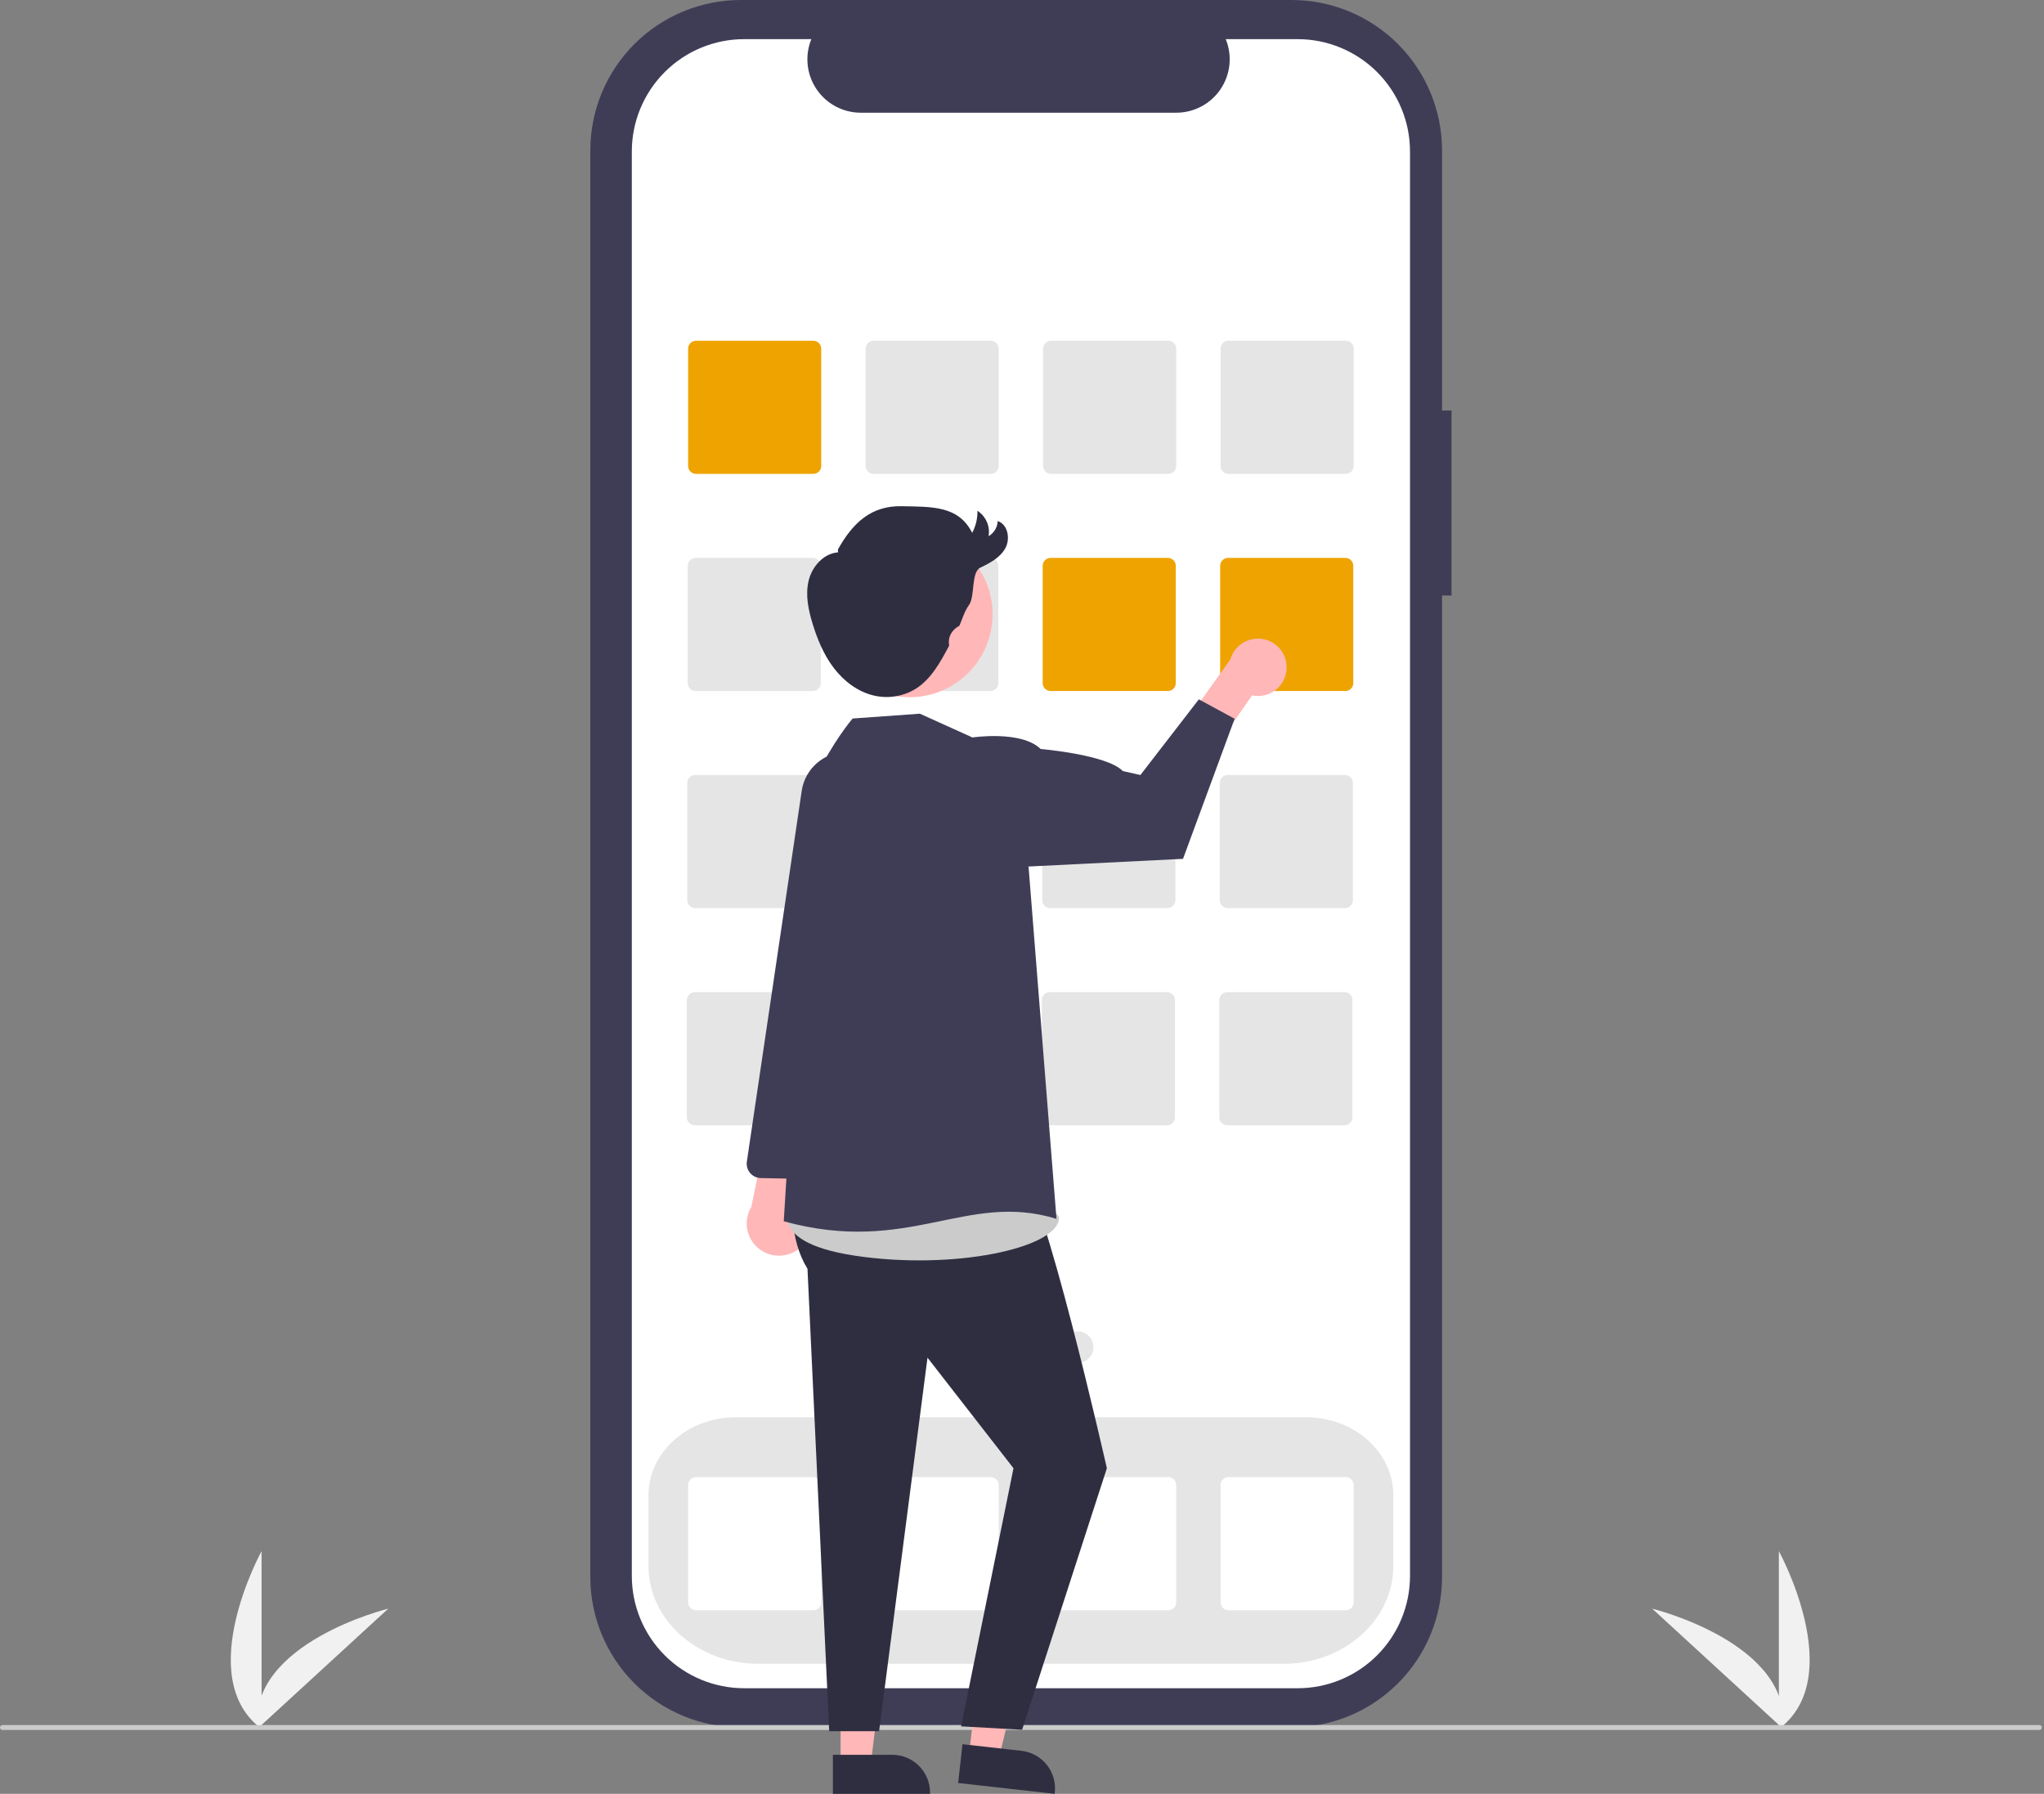 <svg width="547" height="480" viewBox="0 0 547 480" fill="none" xmlns="http://www.w3.org/2000/svg">
<rect x="0" y="0" width="547" height="480" fill="#808080" stroke="none"/>
<g clip-path="url(#clip0_2288_4686)">
<path d="M476.047 462.629V415.062C476.047 415.062 494.584 448.785 476.047 462.629Z" fill="#F1F1F1"/>
<path d="M477.193 462.621L442.152 430.453C442.152 430.453 479.531 439.603 477.193 462.621Z" fill="#F1F1F1"/>
<path d="M70.001 462.629V415.062C70.001 415.062 51.463 448.785 70.001 462.629Z" fill="#F1F1F1"/>
<path d="M68.855 462.621L103.896 430.453C103.896 430.453 66.517 439.603 68.855 462.621Z" fill="#F1F1F1"/>
<path d="M388.449 109.842H385.91V40.268C385.91 34.98 384.868 29.743 382.844 24.858C380.821 19.972 377.855 15.533 374.116 11.794C370.376 8.055 365.937 5.089 361.052 3.065C356.166 1.042 350.93 4.31758e-06 345.642 0H198.24C192.952 -1.12254e-05 187.716 1.042 182.831 3.065C177.945 5.089 173.506 8.055 169.767 11.794C166.028 15.533 163.062 19.972 161.038 24.858C159.014 29.743 157.973 34.979 157.973 40.267V421.956C157.973 432.635 162.215 442.878 169.767 450.429C177.318 457.981 187.561 462.223 198.24 462.223H345.642C356.322 462.223 366.564 457.981 374.115 450.429C381.667 442.878 385.91 432.636 385.91 421.956V159.365H388.449V109.842Z" fill="#3F3D56"/>
<path d="M347.265 10.476H328.024C328.909 12.646 329.247 14.999 329.008 17.33C328.769 19.66 327.96 21.896 326.653 23.841C325.347 25.785 323.582 27.379 321.514 28.48C319.446 29.582 317.139 30.159 314.797 30.159H230.352C228.009 30.159 225.702 29.582 223.635 28.481C221.567 27.379 219.802 25.785 218.495 23.841C217.188 21.896 216.38 19.66 216.141 17.33C215.902 14.999 216.24 12.646 217.124 10.476H199.153C191.178 10.476 183.529 13.644 177.89 19.284C172.25 24.923 169.082 32.572 169.082 40.547V421.676C169.082 425.625 169.86 429.535 171.371 433.184C172.882 436.832 175.097 440.147 177.89 442.939C180.682 445.732 183.997 447.947 187.646 449.458C191.294 450.969 195.204 451.747 199.153 451.747H347.265C351.214 451.747 355.125 450.969 358.773 449.458C362.421 447.947 365.736 445.732 368.529 442.939C371.321 440.147 373.536 436.832 375.047 433.184C376.559 429.535 377.336 425.625 377.336 421.676V40.547C377.336 36.599 376.559 32.688 375.047 29.04C373.536 25.391 371.321 22.076 368.529 19.284C365.736 16.491 362.421 14.277 358.773 12.765C355.125 11.254 351.214 10.476 347.265 10.476Z" fill="white"/>
<path d="M343.556 445.203H202.865C186.699 445.203 173.547 433.464 173.547 419.036V400.091C173.547 388.591 184.021 379.235 196.895 379.235H349.526C362.4 379.235 372.874 388.591 372.874 400.091V419.036C372.874 433.464 359.722 445.203 343.556 445.203Z" fill="#E5E5E5"/>
<path d="M217.652 126.804H186.269C185.707 126.803 185.168 126.58 184.77 126.182C184.373 125.785 184.149 125.246 184.148 124.684V93.301C184.149 92.738 184.373 92.2 184.77 91.802C185.168 91.404 185.707 91.181 186.269 91.18H217.652C218.214 91.181 218.753 91.404 219.151 91.802C219.548 92.2 219.772 92.738 219.772 93.301V124.684C219.772 125.246 219.548 125.785 219.151 126.182C218.753 126.58 218.214 126.803 217.652 126.804Z" fill="#EEA300"/>
<path d="M265.152 126.804H233.769C233.207 126.803 232.668 126.58 232.27 126.182C231.873 125.785 231.649 125.246 231.648 124.684V93.301C231.649 92.738 231.873 92.2 232.27 91.802C232.668 91.404 233.207 91.181 233.769 91.18H265.152C265.714 91.181 266.253 91.404 266.65 91.802C267.048 92.2 267.272 92.738 267.272 93.301V124.684C267.272 125.246 267.048 125.785 266.65 126.182C266.253 126.58 265.714 126.803 265.152 126.804Z" fill="#E5E5E5"/>
<path d="M312.652 126.804H281.269C280.707 126.803 280.168 126.58 279.77 126.182C279.373 125.785 279.149 125.246 279.148 124.684V93.301C279.149 92.738 279.373 92.2 279.77 91.802C280.168 91.404 280.707 91.181 281.269 91.18H312.652C313.214 91.181 313.753 91.404 314.15 91.802C314.548 92.2 314.772 92.738 314.772 93.301V124.684C314.772 125.246 314.548 125.785 314.15 126.182C313.753 126.58 313.214 126.803 312.652 126.804Z" fill="#E5E5E5"/>
<path d="M360.148 126.804H328.765C328.203 126.803 327.664 126.58 327.266 126.182C326.869 125.785 326.645 125.246 326.645 124.684V93.301C326.645 92.738 326.869 92.2 327.266 91.802C327.664 91.404 328.203 91.181 328.765 91.18H360.148C360.71 91.181 361.249 91.404 361.647 91.802C362.044 92.2 362.268 92.738 362.268 93.301V124.684C362.268 125.246 362.044 125.785 361.647 126.182C361.249 126.58 360.71 126.803 360.148 126.804Z" fill="#E5E5E5"/>
<path d="M217.542 184.905H186.16C185.597 184.904 185.058 184.681 184.661 184.283C184.263 183.885 184.04 183.347 184.039 182.784V151.401C184.04 150.839 184.263 150.3 184.661 149.903C185.058 149.505 185.597 149.282 186.16 149.281H217.542C218.105 149.282 218.644 149.505 219.041 149.903C219.439 150.3 219.662 150.839 219.663 151.401V182.784C219.662 183.347 219.439 183.885 219.041 184.283C218.644 184.681 218.105 184.904 217.542 184.905Z" fill="#E5E5E5"/>
<path d="M265.039 184.905H233.656C233.093 184.904 232.554 184.681 232.157 184.283C231.759 183.885 231.536 183.347 231.535 182.784V151.401C231.536 150.839 231.759 150.3 232.157 149.903C232.554 149.505 233.093 149.282 233.656 149.281H265.039C265.601 149.282 266.14 149.505 266.537 149.903C266.935 150.3 267.158 150.839 267.159 151.401V182.784C267.158 183.347 266.935 183.885 266.537 184.283C266.14 184.681 265.601 184.904 265.039 184.905Z" fill="#E5E5E5"/>
<path d="M312.539 184.905H281.156C280.593 184.904 280.054 184.681 279.657 184.283C279.259 183.885 279.036 183.347 279.035 182.784V151.401C279.036 150.839 279.259 150.3 279.657 149.903C280.054 149.505 280.593 149.282 281.156 149.281H312.539C313.101 149.282 313.64 149.505 314.037 149.903C314.435 150.3 314.658 150.839 314.659 151.401V182.784C314.658 183.347 314.435 183.885 314.037 184.283C313.64 184.681 313.101 184.904 312.539 184.905Z" fill="#EEA300"/>
<path d="M360.035 184.905H328.652C328.09 184.904 327.551 184.681 327.153 184.283C326.756 183.885 326.532 183.347 326.531 182.784V151.401C326.532 150.839 326.756 150.3 327.153 149.903C327.551 149.505 328.09 149.282 328.652 149.281H360.035C360.597 149.282 361.136 149.505 361.533 149.903C361.931 150.3 362.154 150.839 362.155 151.401V182.784C362.154 183.347 361.931 183.885 361.533 184.283C361.136 184.681 360.597 184.904 360.035 184.905Z" fill="#EEA300"/>
<path d="M217.429 243.006H186.046C185.484 243.005 184.945 242.781 184.548 242.384C184.15 241.986 183.926 241.447 183.926 240.885V209.502C183.926 208.94 184.15 208.401 184.548 208.004C184.945 207.606 185.484 207.382 186.046 207.382H217.429C217.991 207.382 218.53 207.606 218.928 208.004C219.325 208.401 219.549 208.94 219.55 209.502V240.885C219.549 241.447 219.325 241.986 218.928 242.384C218.53 242.781 217.991 243.005 217.429 243.006Z" fill="#E5E5E5"/>
<path d="M264.925 243.006H233.542C232.98 243.005 232.441 242.781 232.044 242.384C231.646 241.986 231.423 241.447 231.422 240.885V209.502C231.423 208.94 231.646 208.401 232.044 208.004C232.441 207.606 232.98 207.382 233.542 207.382H264.925C265.487 207.382 266.026 207.606 266.424 208.004C266.821 208.401 267.045 208.94 267.046 209.502V240.885C267.045 241.447 266.821 241.986 266.424 242.384C266.026 242.781 265.487 243.005 264.925 243.006Z" fill="#E5E5E5"/>
<path d="M312.425 243.006H281.042C280.48 243.005 279.941 242.781 279.544 242.384C279.146 241.986 278.923 241.447 278.922 240.885V209.502C278.923 208.94 279.146 208.401 279.544 208.004C279.941 207.606 280.48 207.382 281.042 207.382H312.425C312.987 207.382 313.526 207.606 313.924 208.004C314.321 208.401 314.545 208.94 314.546 209.502V240.885C314.545 241.447 314.321 241.986 313.924 242.384C313.526 242.781 312.987 243.005 312.425 243.006Z" fill="#E5E5E5"/>
<path d="M359.925 243.006H328.542C327.98 243.005 327.441 242.781 327.044 242.384C326.646 241.986 326.423 241.447 326.422 240.885V209.502C326.423 208.94 326.646 208.401 327.044 208.004C327.441 207.606 327.98 207.382 328.542 207.382H359.925C360.487 207.382 361.026 207.606 361.424 208.004C361.821 208.401 362.045 208.94 362.046 209.502V240.885C362.045 241.447 361.821 241.986 361.424 242.384C361.026 242.781 360.487 243.005 359.925 243.006Z" fill="#E5E5E5"/>
<path d="M217.316 301.106H185.933C185.371 301.106 184.832 300.882 184.434 300.485C184.037 300.087 183.813 299.548 183.812 298.986V267.603C183.813 267.041 184.037 266.502 184.434 266.104C184.832 265.707 185.371 265.483 185.933 265.483H217.316C217.878 265.483 218.417 265.707 218.815 266.104C219.212 266.502 219.436 267.041 219.436 267.603V298.986C219.436 299.548 219.212 300.087 218.815 300.485C218.417 300.882 217.878 301.106 217.316 301.106Z" fill="#E5E5E5"/>
<path d="M264.816 301.106H233.433C232.871 301.106 232.332 300.882 231.934 300.485C231.537 300.087 231.313 299.548 231.312 298.986V267.603C231.313 267.041 231.537 266.502 231.934 266.104C232.332 265.707 232.871 265.483 233.433 265.483H264.816C265.378 265.483 265.917 265.707 266.315 266.104C266.712 266.502 266.936 267.041 266.936 267.603V298.986C266.936 299.548 266.712 300.087 266.315 300.485C265.917 300.882 265.378 301.106 264.816 301.106Z" fill="#E5E5E5"/>
<path d="M312.312 301.106H280.929C280.367 301.106 279.828 300.882 279.43 300.485C279.033 300.087 278.809 299.548 278.809 298.986V267.603C278.809 267.041 279.033 266.502 279.43 266.104C279.828 265.707 280.367 265.483 280.929 265.483H312.312C312.874 265.483 313.413 265.707 313.811 266.104C314.208 266.502 314.432 267.041 314.432 267.603V298.986C314.432 299.548 314.208 300.087 313.811 300.485C313.413 300.882 312.874 301.106 312.312 301.106Z" fill="#E5E5E5"/>
<path d="M359.812 301.106H328.429C327.867 301.106 327.328 300.882 326.93 300.485C326.533 300.087 326.309 299.548 326.309 298.986V267.603C326.309 267.041 326.533 266.502 326.93 266.104C327.328 265.707 327.867 265.483 328.429 265.483H359.812C360.374 265.483 360.913 265.707 361.311 266.104C361.708 266.502 361.932 267.041 361.933 267.603V298.986C361.932 299.548 361.708 300.087 361.311 300.485C360.913 300.882 360.374 301.106 359.812 301.106Z" fill="#E5E5E5"/>
<path d="M217.652 430.879H186.269C185.707 430.878 185.168 430.655 184.77 430.257C184.373 429.86 184.149 429.321 184.148 428.759V397.376C184.149 396.814 184.373 396.275 184.77 395.877C185.168 395.48 185.707 395.256 186.269 395.255H217.652C218.214 395.256 218.753 395.48 219.151 395.877C219.548 396.275 219.772 396.814 219.772 397.376V428.759C219.772 429.321 219.548 429.86 219.151 430.257C218.753 430.655 218.214 430.878 217.652 430.879Z" fill="white"/>
<path d="M265.152 430.879H233.769C233.207 430.878 232.668 430.655 232.27 430.257C231.873 429.86 231.649 429.321 231.648 428.759V397.376C231.649 396.814 231.873 396.275 232.27 395.877C232.668 395.48 233.207 395.256 233.769 395.255H265.152C265.714 395.256 266.253 395.48 266.65 395.877C267.048 396.275 267.272 396.814 267.272 397.376V428.759C267.272 429.321 267.048 429.86 266.65 430.257C266.253 430.655 265.714 430.878 265.152 430.879Z" fill="white"/>
<path d="M312.652 430.879H281.269C280.707 430.878 280.168 430.655 279.77 430.257C279.373 429.86 279.149 429.321 279.148 428.759V397.376C279.149 396.814 279.373 396.275 279.77 395.877C280.168 395.48 280.707 395.256 281.269 395.255H312.652C313.214 395.256 313.753 395.48 314.15 395.877C314.548 396.275 314.772 396.814 314.772 397.376V428.759C314.772 429.321 314.548 429.86 314.15 430.257C313.753 430.655 313.214 430.878 312.652 430.879Z" fill="white"/>
<path d="M360.148 430.879H328.765C328.203 430.878 327.664 430.655 327.266 430.257C326.869 429.86 326.645 429.321 326.645 428.759V397.376C326.645 396.814 326.869 396.275 327.266 395.877C327.664 395.48 328.203 395.256 328.765 395.255H360.148C360.71 395.256 361.249 395.48 361.647 395.877C362.044 396.275 362.268 396.814 362.268 397.376V428.759C362.268 429.321 362.044 429.86 361.647 430.257C361.249 430.655 360.71 430.878 360.148 430.879Z" fill="white"/>
<path d="M257.831 364.721C260.173 364.721 262.072 362.822 262.072 360.48C262.072 358.137 260.173 356.239 257.831 356.239C255.489 356.239 253.59 358.137 253.59 360.48C253.59 362.822 255.489 364.721 257.831 364.721Z" fill="#E5E5E5"/>
<path d="M273.096 364.721C275.439 364.721 277.337 362.822 277.337 360.48C277.337 358.137 275.439 356.239 273.096 356.239C270.754 356.239 268.855 358.137 268.855 360.48C268.855 362.822 270.754 364.721 273.096 364.721Z" fill="#E5E5E5"/>
<path d="M288.366 364.721C290.708 364.721 292.607 362.822 292.607 360.48C292.607 358.137 290.708 356.239 288.366 356.239C286.024 356.239 284.125 358.137 284.125 360.48C284.125 362.822 286.024 364.721 288.366 364.721Z" fill="#E5E5E5"/>
<path d="M545.761 462.911H0.658C0.483 462.911 0.316 462.842 0.193 462.718C0.069 462.595 0 462.428 0 462.253C0 462.079 0.069 461.912 0.193 461.788C0.316 461.665 0.483 461.596 0.658 461.596H545.761C545.936 461.596 546.103 461.665 546.226 461.788C546.35 461.912 546.419 462.079 546.419 462.253C546.419 462.428 546.35 462.595 546.226 462.718C546.103 462.842 545.936 462.911 545.761 462.911Z" fill="#CBCBCB"/>
<path d="M214.597 333.442C215.484 332.555 216.166 331.484 216.595 330.305C217.024 329.127 217.189 327.868 217.078 326.619C216.968 325.369 216.585 324.159 215.957 323.073C215.328 321.988 214.469 321.053 213.44 320.336L221.722 290.99L206.622 295.792L201.072 322.923C199.981 324.731 199.592 326.877 199.977 328.954C200.362 331.03 201.496 332.893 203.163 334.19C204.83 335.486 206.915 336.126 209.022 335.988C211.13 335.85 213.113 334.944 214.597 333.442Z" fill="#FFB7B7"/>
<path d="M218.891 315.454C218.621 315.506 218.347 315.529 218.072 315.524L203.587 315.233C203.042 315.222 202.505 315.096 202.013 314.861C201.521 314.627 201.084 314.29 200.732 313.874C200.38 313.457 200.121 312.971 199.971 312.446C199.822 311.922 199.786 311.372 199.866 310.832L214.56 211.549C214.999 208.678 216.45 206.058 218.652 204.162C220.853 202.267 223.66 201.222 226.565 201.215C228.399 201.22 230.209 201.641 231.856 202.447C233.504 203.253 234.947 204.423 236.076 205.869C237.205 207.315 237.991 208.998 238.374 210.792C238.758 212.585 238.729 214.443 238.289 216.224L227.873 258.409L221.966 312.105C221.881 312.919 221.536 313.684 220.982 314.287C220.428 314.891 219.695 315.3 218.891 315.454Z" fill="#3F3D56"/>
<path d="M224.951 472.186H233.012L236.847 441.092L224.949 441.092L224.951 472.186Z" fill="#FFB7B7"/>
<path d="M222.895 469.554L238.77 469.553H238.771C241.454 469.553 244.027 470.619 245.925 472.517C247.822 474.414 248.888 476.987 248.888 479.67V479.999L222.895 480L222.895 469.554Z" fill="#2F2E41"/>
<path d="M259.324 469.567L267.335 470.465L274.612 439.993L262.788 438.667L259.324 469.567Z" fill="#FFB7B7"/>
<path d="M257.574 466.723L273.351 468.492C276.017 468.791 278.456 470.137 280.13 472.234C281.804 474.331 282.577 477.007 282.278 479.673L282.242 480L256.41 477.104L257.574 466.723Z" fill="#2F2E41"/>
<path d="M217.385 299.153C217.385 299.153 206.333 323.619 216.093 339.511L221.907 463.24H235.257L248.209 363.293L271.223 392.882L257.202 461.943L273.53 462.859L296.21 392.882C296.21 392.882 278.786 315.721 273.032 313.863L269.25 296.224L217.385 299.153Z" fill="#2F2E41"/>
<path d="M212.466 320.633C212.466 320.633 202.509 332.06 228.811 336.005C255.113 339.95 282.73 334.032 283.387 326.142C284.045 318.251 212.466 320.633 212.466 320.633Z" fill="#CBCBCB"/>
<path d="M344.314 178.887C344.273 180.002 343.988 181.095 343.48 182.089C342.971 183.082 342.25 183.952 341.369 184.637C340.488 185.322 339.467 185.805 338.378 186.053C337.29 186.3 336.161 186.306 335.07 186.07L325.128 200.408L314.941 196.491L329.266 176.441C329.784 174.635 330.946 173.081 332.533 172.075C334.12 171.068 336.021 170.679 337.876 170.98C339.731 171.282 341.411 172.253 342.597 173.71C343.784 175.167 344.395 177.009 344.314 178.887Z" fill="#FFB7B7"/>
<path d="M260.233 197.333L246.177 190.974L228.167 192.262C228.167 192.262 206.454 217.647 215.003 241.976L209.742 326.799C243.277 336.005 258.521 318.739 282.73 326.142L275.252 231.87L260.233 197.333Z" fill="#3F3D56"/>
<path d="M250.836 203.51L260.231 197.333C260.231 197.333 273.28 195.361 278.497 200.422C278.497 200.422 296.202 201.903 300.478 206.323L305.187 207.384L320.827 187.131L330.399 192.332L316.59 229.812L275.249 231.87L250.836 203.51Z" fill="#3F3D56"/>
<path d="M254.08 183.841C264.833 177.963 268.784 164.481 262.906 153.728C257.028 142.975 243.547 139.024 232.794 144.902C222.041 150.78 218.089 164.261 223.967 175.014C229.845 185.767 243.327 189.719 254.08 183.841Z" fill="#FFB7B7"/>
<path d="M224.244 147.024C228.205 139.9 233.154 135.288 241.303 135.454C249.452 135.621 256.501 135.298 260.167 142.578C261.136 140.763 261.622 138.73 261.576 136.674C262.683 137.392 263.556 138.419 264.086 139.628C264.617 140.837 264.782 142.174 264.561 143.476C265.274 143.058 265.871 142.468 266.297 141.76C266.723 141.051 266.964 140.248 266.999 139.422C269.719 140.327 270.426 144.16 269.05 146.674C267.674 149.188 264.975 150.642 262.385 151.871C259.796 153.1 260.991 159.601 259.301 161.915C258.12 163.53 257.581 165.51 256.786 167.345C256.752 167.418 256.696 167.477 256.625 167.513C254.801 168.53 253.651 170.346 253.972 172.409C254.011 172.563 254.002 172.726 253.947 172.875C251.638 177.224 249.147 181.773 244.963 184.368C241.606 186.395 237.585 187.017 233.773 186.098C229.496 185.075 225.8 182.24 223.134 178.743C220.468 175.247 218.753 171.114 217.465 166.911C216.322 163.181 215.491 159.194 216.397 155.4C217.303 151.607 220.373 148.094 224.262 147.801" fill="#2F2E41"/>
</g>
<defs>
<clipPath id="clip0_2288_4686">
<rect width="546.419" height="480" fill="white"/>
</clipPath>
</defs>
</svg>
